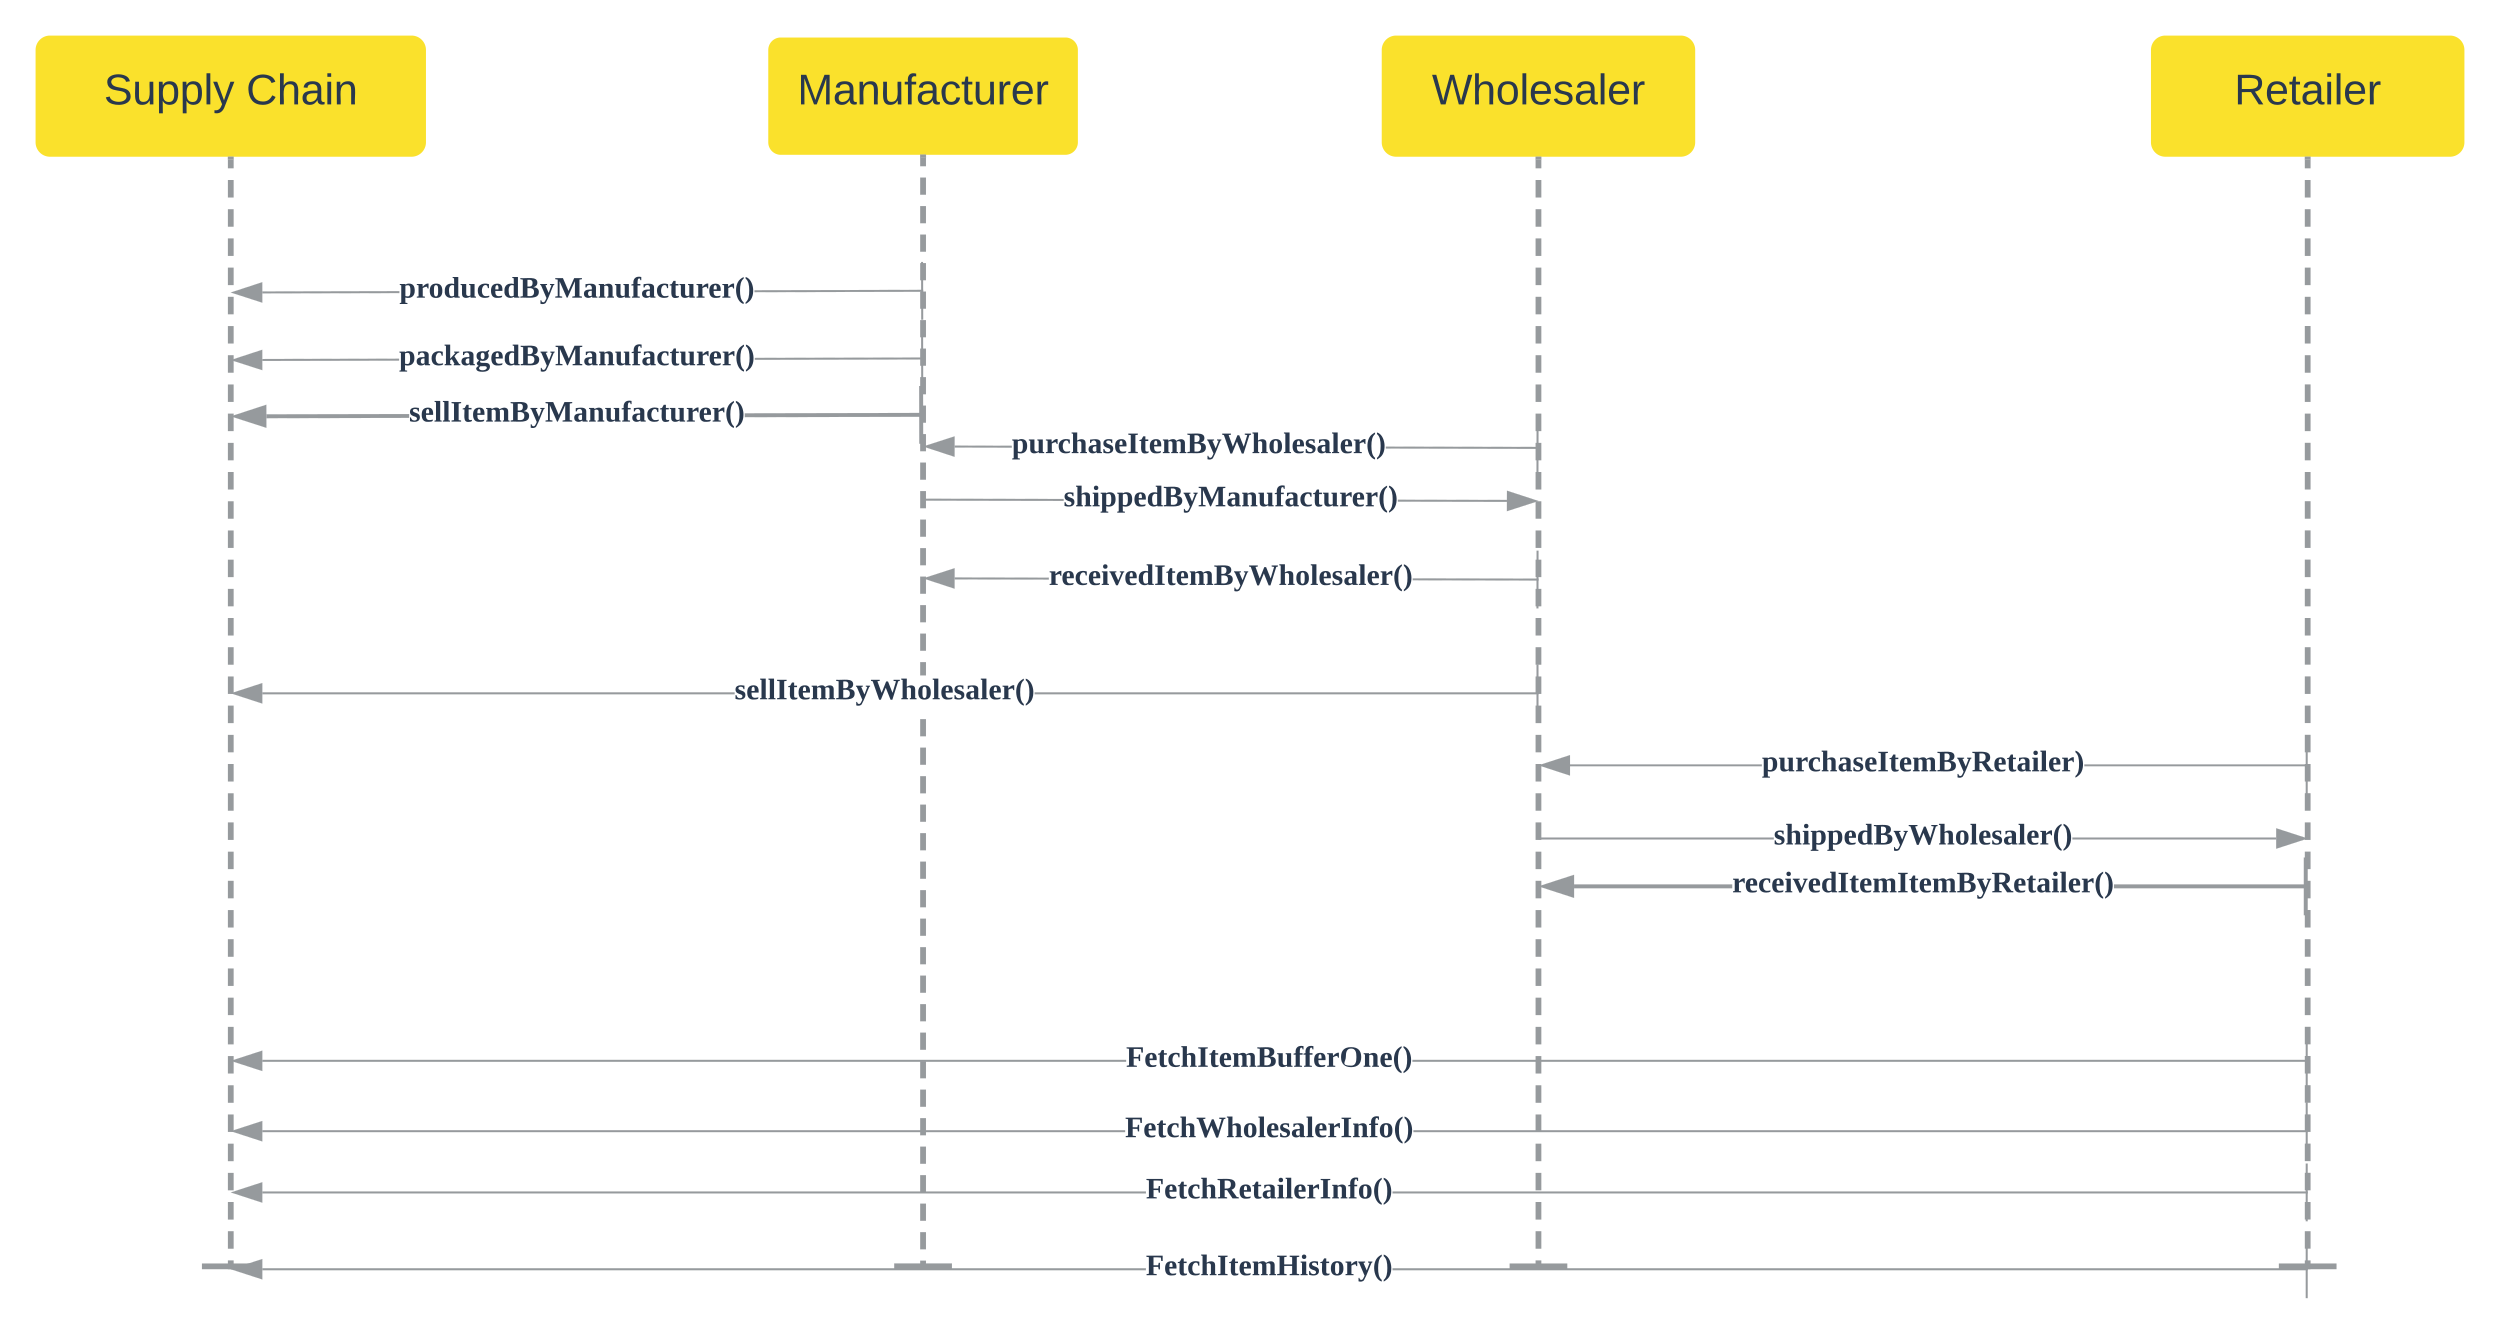 <svg xmlns="http://www.w3.org/2000/svg" xmlns:xlink="http://www.w3.org/1999/xlink" xmlns:lucid="lucid" width="1300" height="696"><g transform="translate(-180 -120)" lucid:page-tab-id="0_0"><path d="M200 146a6 6 0 0 1 6-6h188a6 6 0 0 1 6 6v48a6 6 0 0 1-6 6H206a6 6 0 0 1-6-6z" stroke="#fae12c" stroke-width="3" fill="#fae12c"/><use xlink:href="#a" transform="matrix(1,0,0,1,212,152) translate(22.043 22.278)"/><use xlink:href="#b" transform="matrix(1,0,0,1,212,152) translate(96.056 22.278)"/><path d="M580 146a6 6 0 0 1 6-6h148a6 6 0 0 1 6 6v48a6 6 0 0 1-6 6H586a6 6 0 0 1-6-6z" stroke="#fae12c" fill="#fae12c"/><use xlink:href="#c" transform="matrix(1,0,0,1,592,152) translate(2.66 22.278)"/><path d="M900 146a6 6 0 0 1 6-6h148a6 6 0 0 1 6 6v48a6 6 0 0 1-6 6H906a6 6 0 0 1-6-6z" stroke="#fae12c" stroke-width="3" fill="#fae12c"/><use xlink:href="#d" transform="matrix(1,0,0,1,912,152) translate(12.568 22.278)"/><path d="M1300 146a6 6 0 0 1 6-6h148a6 6 0 0 1 6 6v48a6 6 0 0 1-6 6h-148a6 6 0 0 1-6-6z" stroke="#fae12c" stroke-width="3" fill="#fae12c"/><use xlink:href="#e" transform="matrix(1,0,0,1,1312,152) translate(29.852 22.278)"/><path d="M300 202.97v4.56m0 6.07v9.1m0 6.1v9.1m0 6.07v9.1m0 6.1v9.1m0 6.07v9.1m0 6.1v9.1m0 6.07v9.12m0 6.08v9.1m0 6.08v9.1m0 6.1v9.1m0 6.07v9.1m0 6.1v9.1m0 6.07v9.1m0 6.1v9.1m0 6.07v9.1m0 6.08v9.1m0 6.08v9.1m0 6.1v9.1m0 6.07v9.1m0 6.1v9.1m0 6.07v9.1m0 6.1v9.1m0 6.07v9.1m0 6.1v9.1m0 6.07v9.1m0 6.1v9.1m0 6.07v9.12m0 6.08v9.1m0 6.08v9.1m0 6.08v9.12m0 6.07v9.1m0 6.08v9.12m0 6.07v9.1m0 6.08v9.12m0 6.07v9.1m0 6.07v9.12m0 6.06v9.1m0 6.08V780" stroke="#969a9d" stroke-width="3" stroke-linejoin="round" fill="none"/><path d="M301.5 203h-3v-1.54h3z" stroke="#969a9d" stroke-width=".05" fill="#969a9d"/><path d="M285 778.5h30" stroke="#969a9d" stroke-width="3" fill="none"/><path d="M661.5 780h-3v-4.45h3zm0-10.37h-3v-8.9h3zm0-14.83h-3v-8.9h3zm0-14.82h-3v-8.9h3zm0-14.82h-3v-8.9h3zm0-14.82h-3v-8.9h3zm0-14.82h-3v-8.9h3zm0-14.82h-3v-8.9h3zm0-14.82h-3v-8.9h3zm0-14.82h-3v-8.9h3zm0-14.83h-3v-8.9h3zm0-14.82h-3v-8.88h3zm0-14.8h-3v-8.9h3zm0-14.83h-3v-8.9h3zm0-14.82h-3v-8.9h3zm0-14.82h-3v-8.9h3zm0-14.82h-3v-8.9h3zm0-14.8h-3v-8.9h3zm0-14.84h-3v-8.9h3zm0-14.82h-3v-8.9h3zm0-31.65h-3v-6.9h3zm0-12.82h-3v-8.9h3zm0-14.82h-3v-8.9h3zm0-14.82h-3v-8.9h3zm0-14.82h-3v-8.9h3zm0-14.83h-3v-8.9h3zm0-14.83h-3v-8.9h3zm0-14.82h-3v-8.9h3zm0-14.82h-3v-8.9h3zm0-14.82h-3v-8.88h3zm0-14.8h-3v-8.9h3zm0-14.83h-3v-8.9h3zm0-14.82h-3v-8.9h3zm0-14.83h-3v-8.9h3zm0-14.82h-3v-8.9h3zm0-14.82h-3v-8.9h3zm0-14.82h-3v-8.9h3zm0-14.82h-3v-8.9h3zm0-14.82h-3v-4.45h3z" stroke="#969a9d" stroke-width=".05" fill="#969a9d"/><path d="M661.5 202h-3v-1.54h3z" fill="#969a9d"/><path d="M661.53 202.04h-3.05v-1.6h3.04zm-3-1.55v1.5h2.95v-1.5zM675 780h-30v-3h30z" stroke="#969a9d" stroke-width=".05" fill="#969a9d"/><path d="M980 202.97v4.56m0 6.07v9.1m0 6.1v9.1m0 6.07v9.1m0 6.1v9.1m0 6.07v9.1m0 6.1v9.1m0 6.07v9.12m0 6.08v9.1m0 6.08v9.1m0 6.1v9.1m0 6.07v9.1m0 6.1v9.1m0 6.07v9.1m0 6.1v9.1m0 6.07v9.1m0 6.08v9.1m0 6.08v9.1m0 6.1v9.1m0 6.07v9.1m0 6.1v9.1m0 6.07v9.1m0 6.1v9.1m0 6.07v9.1m0 6.1v9.1m0 6.07v9.1m0 6.1v9.1m0 6.07v9.12m0 6.08v9.1m0 6.08v9.1m0 6.08v9.12m0 6.07v9.1m0 6.08v9.12m0 6.07v9.1m0 6.08v9.12m0 6.07v9.1m0 6.07v9.12m0 6.06v9.1m0 6.08V780" stroke="#969a9d" stroke-width="3" stroke-linejoin="round" fill="none"/><path d="M981.5 203h-3v-1.54h3z" stroke="#969a9d" stroke-width=".05" fill="#969a9d"/><path d="M965 778.5h30" stroke="#969a9d" stroke-width="3" fill="none"/><path d="M1380 202.97v4.56m0 6.07v9.1m0 6.08v9.12m0 6.07v9.1m0 6.08v9.12m0 6.07v9.1m0 6.08v9.12m0 6.07v9.12m0 6.07v9.1m0 6.08v9.1m0 6.08v9.12m0 6.07v9.1m0 6.08v9.12m0 6.07v9.1m0 6.08v9.12m0 6.07v9.1m0 6.07v9.12m0 6.06v9.1m0 6.08v9.12m0 6.07v9.1m0 6.08v9.13m0 6.07v9.1m0 6.08v9.12m0 6.07v9.1m0 6.08v9.12m0 6.07v9.1m0 6.08v9.12m0 6.07v9.12m0 6.07v9.1m0 6.08v9.1m0 6.08v9.12m0 6.07v9.1m0 6.08v9.12m0 6.07v9.1m0 6.08v9.12m0 6.07v9.1m0 6.07v9.12m0 6.06v9.1m0 6.08V780" stroke="#969a9d" stroke-width="3" stroke-linejoin="round" fill="none"/><path d="M1381.5 203h-3v-1.54h3z" stroke="#969a9d" stroke-width=".05" fill="#969a9d"/><path d="M1365 778.5h30" stroke="#969a9d" stroke-width="3" fill="none"/><path d="M387.66 272.4l-71.27.16v-1l71.26-.17zm272.34-.67l-87.66.2v-1l87.66-.2z" stroke="#969a9d" stroke-width=".05" fill="#969a9d"/><path d="M315.9 276.7l-14.28-4.6 14.26-4.67z" fill="#969a9d"/><path d="M316.4 277.4l-16.4-5.3 16.38-5.36zm-13.16-5.3l12.16 3.9-.02-7.88zM660.04 286.23h-1l-.08-30h1z" stroke="#969a9d" stroke-width=".05" fill="#969a9d"/><use xlink:href="#f" transform="matrix(1,0,0,1,387.664,262.331) translate(0 12.444)"/><path d="M387.5 307.53l-71.1.16v-1l71.1-.17zm272.5-.62l-87.48.2v-1l87.48-.2z" stroke="#969a9d" stroke-width=".05" fill="#969a9d"/><path d="M315.9 311.83l-14.28-4.6 14.26-4.67z" fill="#969a9d"/><path d="M316.4 312.5l-16.4-5.27 16.38-5.36zm-13.16-5.28l12.16 3.92-.02-7.9zM660.04 321.4h-1l-.07-30h1z" stroke="#969a9d" stroke-width=".05" fill="#969a9d"/><use xlink:href="#g" transform="matrix(1,0,0,1,387.491,297.486) translate(0 12.444)"/><path d="M392.72 337.3l-74.2.16v-2l74.2-.16zm267.28-.57l-92.7.2v-2l92.7-.2z" stroke="#969a9d" stroke-width=".05" fill="#969a9d"/><path d="M317.52 341.1l-14.28-4.6 14.26-4.68z" fill="#969a9d"/><path d="M318.52 342.47l-18.5-5.97 18.47-6.05zm-12.04-6l10.03 3.25v-6.52zM660.03 350.73h-2l-.06-30h2z" stroke="#969a9d" stroke-width=".05" fill="#969a9d"/><use xlink:href="#h" transform="matrix(1,0,0,1,392.72,326.781) translate(0 12.444)"/><path d="M980 352.42v1l-79.34-.18v-1zm-273.87-.63v1l-29.74-.08v-1z" stroke="#969a9d" stroke-width=".05" fill="#969a9d"/><path d="M675.88 356.86l-14.25-4.67 14.27-4.6z" fill="#969a9d"/><path d="M676.38 357.55L660 352.18l16.4-5.28zm-13.14-5.36l12.14 3.97.02-7.9zM980.04 337.92l-.07 30h-1l.07-30z" stroke="#969a9d" stroke-width=".05" fill="#969a9d"/><use xlink:href="#i" transform="matrix(1,0,0,1,706.132,343.182) translate(0 12.444)"/><path d="M963.62 379.98v1l-56.7-.12v-1zm-230.53-.5v1l-72.6-.15v-1z" stroke="#969a9d" stroke-width=".05" fill="#969a9d"/><path d="M660.52 379.33v1h-.5v-1z" stroke="#969a9d" stroke-width=".05" fill="#969a9d"/><path d="M978.38 380.5l-14.27 4.62.03-9.27z" fill="#969a9d"/><path d="M980 380.52l-16.4 5.3.03-10.66zm-15.4 3.9l12.17-3.9-12.14-3.98z" stroke="#969a9d" stroke-width=".05" fill="#969a9d"/><use xlink:href="#j" transform="matrix(1,0,0,1,733.088,370.839) translate(0 12.444)"/><path d="M980 420.88v1l-65.36-.13v-1zm-254.62-.5v1l-49-.1v-1z" stroke="#969a9d" stroke-width=".05" fill="#969a9d"/><path d="M675.88 425.43l-14.25-4.67 14.27-4.6z" fill="#969a9d"/><path d="M676.38 426.12L660 420.76l16.4-5.3zm-13.14-5.35l12.14 3.97.02-7.9zM980.03 406.38l-.06 30h-1l.06-30z" stroke="#969a9d" stroke-width=".05" fill="#969a9d"/><use xlink:href="#k" transform="matrix(1,0,0,1,725.376,411.736) translate(0 12.444)"/><path d="M1096.16 518.47H996.4v-1h99.76zm283.84 0h-116.15v-1H1380z" stroke="#969a9d" stroke-width=".05" fill="#969a9d"/><path d="M995.9 522.6l-14.27-4.63 14.26-4.63z" fill="#969a9d"/><path d="M996.4 523.3l-16.4-5.33 16.4-5.32zm-13.16-5.33l12.15 3.95v-7.9zM1380 532.97h-1v-30h1z" stroke="#969a9d" stroke-width=".05" fill="#969a9d"/><use xlink:href="#l" transform="matrix(1,0,0,1,1096.155,508.637) translate(0 12.444)"/><path d="M1102.36 556.52H980.5v-1h121.86zm261.26 0h-105.97v-1h105.97z" stroke="#969a9d" stroke-width=".05" fill="#969a9d"/><path d="M980.52 556.52h-.5v-1h.5z" stroke="#969a9d" stroke-width=".05" fill="#969a9d"/><path d="M1378.38 556.02l-14.26 4.64v-9.27z" fill="#969a9d"/><path d="M1380 556.02l-16.38 5.32V550.7zm-15.38 3.95l12.14-3.95-12.14-3.95z" stroke="#969a9d" stroke-width=".05" fill="#969a9d"/><use xlink:href="#m" transform="matrix(1,0,0,1,1102.356,546.688) translate(0 12.444)"/><path d="M1080.73 581.9H998.5v-2h82.23zm299.27 0h-100.72v-2H1380z" stroke="#969a9d" stroke-width=".05" fill="#969a9d"/><path d="M997.5 585.54l-14.25-4.64 14.26-4.63z" fill="#969a9d"/><path d="M998.5 586.9l-18.5-6 18.5-6zm-12.02-6l10.03 3.26v-6.52zM1380 595.9h-2v-30h2z" stroke="#969a9d" stroke-width=".05" fill="#969a9d"/><use xlink:href="#n" transform="matrix(1,0,0,1,1080.73,571.567) translate(0 12.444)"/><path d="M765.56 672.14H316.4v-1h449.16zm614.44 0H914.46v-1H1380z" stroke="#969a9d" stroke-width=".05" fill="#969a9d"/><path d="M315.9 676.27l-14.27-4.63L315.9 667z" fill="#969a9d"/><path d="M316.4 676.96l-16.38-5.32 16.38-5.33zm-13.15-5.32l12.15 3.94v-7.9zM1380 686.64h-1v-30h1z" stroke="#969a9d" stroke-width=".05" fill="#969a9d"/><use xlink:href="#o" transform="matrix(1,0,0,1,765.557,662.304) translate(0 12.444)"/><path d="M765.04 708.72H316.4v-1h448.64zm614.96 0H914.98v-1H1380z" stroke="#969a9d" stroke-width=".05" fill="#969a9d"/><path d="M315.9 712.86l-14.27-4.64 14.27-4.63z" fill="#969a9d"/><path d="M316.4 713.55l-16.38-5.33 16.38-5.32zm-13.15-5.33l12.15 3.95v-7.9zM1380 723.22h-1v-30h1z" stroke="#969a9d" stroke-width=".05" fill="#969a9d"/><use xlink:href="#p" transform="matrix(1,0,0,1,765.039,698.891) translate(0 12.444)"/><path d="M775.88 740.57H316.4v-1h459.48zm604.12 0H904.13v-1H1380z" stroke="#969a9d" stroke-width=".05" fill="#969a9d"/><path d="M315.9 744.7l-14.27-4.63 14.27-4.64z" fill="#969a9d"/><path d="M316.4 745.4l-16.38-5.33 16.38-5.32zm-13.15-5.33l12.15 3.95v-7.9zM1380 755.07h-1v-30h1z" stroke="#969a9d" stroke-width=".05" fill="#969a9d"/><use xlink:href="#q" transform="matrix(1,0,0,1,775.884,730.736) translate(0 12.444)"/><path d="M775.86 780.5H316.4v-1h459.46zm604.14 0H904.15v-1H1380z" stroke="#969a9d" stroke-width=".05" fill="#969a9d"/><path d="M315.9 784.64L301.63 780l14.27-4.64z" fill="#969a9d"/><path d="M316.4 785.32L300.02 780l16.38-5.32zM303.25 780l12.15 3.95v-7.9zM1380 795h-1v-30h1z" stroke="#969a9d" stroke-width=".05" fill="#969a9d"/><use xlink:href="#r" transform="matrix(1,0,0,1,775.863,770.667) translate(0 12.444)"/><path d="M562 481.02H316.4v-1H562zm418 0H718.02v-1H980z" stroke="#969a9d" stroke-width=".05" fill="#969a9d"/><path d="M315.9 485.16l-14.27-4.64 14.26-4.63z" fill="#969a9d"/><path d="M316.4 485.85l-16.4-5.33 16.4-5.32zm-13.15-5.33l12.14 3.95v-7.9zM980 495.52h-1v-30h1z" stroke="#969a9d" stroke-width=".05" fill="#969a9d"/><use xlink:href="#s" transform="matrix(1,0,0,1,561.991,471.188) translate(0 12.444)"/><defs><path fill="#29384d" d="M185-189c-5-48-123-54-124 2 14 75 158 14 163 119 3 78-121 87-175 55-17-10-28-26-33-46l33-7c5 56 141 63 141-1 0-78-155-14-162-118-5-82 145-84 179-34 5 7 8 16 11 25" id="t"/><path fill="#29384d" d="M84 4C-5 8 30-112 23-190h32v120c0 31 7 50 39 49 72-2 45-101 50-169h31l1 190h-30c-1-10 1-25-2-33-11 22-28 36-60 37" id="u"/><path fill="#29384d" d="M115-194c55 1 70 41 70 98S169 2 115 4C84 4 66-9 55-30l1 105H24l-1-265h31l2 30c10-21 28-34 59-34zm-8 174c40 0 45-34 45-75s-6-73-45-74c-42 0-51 32-51 76 0 43 10 73 51 73" id="v"/><path fill="#29384d" d="M24 0v-261h32V0H24" id="w"/><path fill="#29384d" d="M179-190L93 31C79 59 56 82 12 73V49c39 6 53-20 64-50L1-190h34L92-34l54-156h33" id="x"/><g id="a"><use transform="matrix(0.062,0,0,0.062,0,0)" xlink:href="#t"/><use transform="matrix(0.062,0,0,0.062,14.815,0)" xlink:href="#u"/><use transform="matrix(0.062,0,0,0.062,27.16,0)" xlink:href="#v"/><use transform="matrix(0.062,0,0,0.062,39.506,0)" xlink:href="#v"/><use transform="matrix(0.062,0,0,0.062,51.852,0)" xlink:href="#w"/><use transform="matrix(0.062,0,0,0.062,56.728,0)" xlink:href="#x"/></g><path fill="#29384d" d="M212-179c-10-28-35-45-73-45-59 0-87 40-87 99 0 60 29 101 89 101 43 0 62-24 78-52l27 14C228-24 195 4 139 4 59 4 22-46 18-125c-6-104 99-153 187-111 19 9 31 26 39 46" id="y"/><path fill="#29384d" d="M106-169C34-169 62-67 57 0H25v-261h32l-1 103c12-21 28-36 61-36 89 0 53 116 60 194h-32v-121c2-32-8-49-39-48" id="z"/><path fill="#29384d" d="M141-36C126-15 110 5 73 4 37 3 15-17 15-53c-1-64 63-63 125-63 3-35-9-54-41-54-24 1-41 7-42 31l-33-3c5-37 33-52 76-52 45 0 72 20 72 64v82c-1 20 7 32 28 27v20c-31 9-61-2-59-35zM48-53c0 20 12 33 32 33 41-3 63-29 60-74-43 2-92-5-92 41" id="A"/><path fill="#29384d" d="M24-231v-30h32v30H24zM24 0v-190h32V0H24" id="B"/><path fill="#29384d" d="M117-194c89-4 53 116 60 194h-32v-121c0-31-8-49-39-48C34-167 62-67 57 0H25l-1-190h30c1 10-1 24 2 32 11-22 29-35 61-36" id="C"/><g id="b"><use transform="matrix(0.062,0,0,0.062,0,0)" xlink:href="#y"/><use transform="matrix(0.062,0,0,0.062,15.988,0)" xlink:href="#z"/><use transform="matrix(0.062,0,0,0.062,28.333,0)" xlink:href="#A"/><use transform="matrix(0.062,0,0,0.062,40.679,0)" xlink:href="#B"/><use transform="matrix(0.062,0,0,0.062,45.556,0)" xlink:href="#C"/></g><path fill="#29384d" d="M240 0l2-218c-23 76-54 145-80 218h-23L58-218 59 0H30v-248h44l77 211c21-75 51-140 76-211h43V0h-30" id="D"/><path fill="#29384d" d="M101-234c-31-9-42 10-38 44h38v23H63V0H32v-167H5v-23h27c-7-52 17-82 69-68v24" id="E"/><path fill="#29384d" d="M96-169c-40 0-48 33-48 73s9 75 48 75c24 0 41-14 43-38l32 2c-6 37-31 61-74 61-59 0-76-41-82-99-10-93 101-131 147-64 4 7 5 14 7 22l-32 3c-4-21-16-35-41-35" id="F"/><path fill="#29384d" d="M59-47c-2 24 18 29 38 22v24C64 9 27 4 27-40v-127H5v-23h24l9-43h21v43h35v23H59v120" id="G"/><path fill="#29384d" d="M114-163C36-179 61-72 57 0H25l-1-190h30c1 12-1 29 2 39 6-27 23-49 58-41v29" id="H"/><path fill="#29384d" d="M100-194c63 0 86 42 84 106H49c0 40 14 67 53 68 26 1 43-12 49-29l28 8c-11 28-37 45-77 45C44 4 14-33 15-96c1-61 26-98 85-98zm52 81c6-60-76-77-97-28-3 7-6 17-6 28h103" id="I"/><g id="c"><use transform="matrix(0.062,0,0,0.062,0,0)" xlink:href="#D"/><use transform="matrix(0.062,0,0,0.062,18.457,0)" xlink:href="#A"/><use transform="matrix(0.062,0,0,0.062,30.802,0)" xlink:href="#C"/><use transform="matrix(0.062,0,0,0.062,43.148,0)" xlink:href="#u"/><use transform="matrix(0.062,0,0,0.062,55.494,0)" xlink:href="#E"/><use transform="matrix(0.062,0,0,0.062,61.667,0)" xlink:href="#A"/><use transform="matrix(0.062,0,0,0.062,74.012,0)" xlink:href="#F"/><use transform="matrix(0.062,0,0,0.062,85.123,0)" xlink:href="#G"/><use transform="matrix(0.062,0,0,0.062,91.296,0)" xlink:href="#u"/><use transform="matrix(0.062,0,0,0.062,103.642,0)" xlink:href="#H"/><use transform="matrix(0.062,0,0,0.062,110.988,0)" xlink:href="#I"/><use transform="matrix(0.062,0,0,0.062,123.333,0)" xlink:href="#H"/></g><path fill="#29384d" d="M266 0h-40l-56-210L115 0H75L2-248h35L96-30l15-64 43-154h32l59 218 59-218h35" id="J"/><path fill="#29384d" d="M100-194c62-1 85 37 85 99 1 63-27 99-86 99S16-35 15-95c0-66 28-99 85-99zM99-20c44 1 53-31 53-75 0-43-8-75-51-75s-53 32-53 75 10 74 51 75" id="K"/><path fill="#29384d" d="M135-143c-3-34-86-38-87 0 15 53 115 12 119 90S17 21 10-45l28-5c4 36 97 45 98 0-10-56-113-15-118-90-4-57 82-63 122-42 12 7 21 19 24 35" id="L"/><g id="d"><use transform="matrix(0.062,0,0,0.062,0,0)" xlink:href="#J"/><use transform="matrix(0.062,0,0,0.062,20.926,0)" xlink:href="#z"/><use transform="matrix(0.062,0,0,0.062,33.272,0)" xlink:href="#K"/><use transform="matrix(0.062,0,0,0.062,45.617,0)" xlink:href="#w"/><use transform="matrix(0.062,0,0,0.062,50.494,0)" xlink:href="#I"/><use transform="matrix(0.062,0,0,0.062,62.84,0)" xlink:href="#L"/><use transform="matrix(0.062,0,0,0.062,73.951,0)" xlink:href="#A"/><use transform="matrix(0.062,0,0,0.062,86.296,0)" xlink:href="#w"/><use transform="matrix(0.062,0,0,0.062,91.173,0)" xlink:href="#I"/><use transform="matrix(0.062,0,0,0.062,103.519,0)" xlink:href="#H"/></g><path fill="#29384d" d="M233-177c-1 41-23 64-60 70L243 0h-38l-65-103H63V0H30v-248c88 3 205-21 203 71zM63-129c60-2 137 13 137-47 0-61-80-42-137-45v92" id="M"/><g id="e"><use transform="matrix(0.062,0,0,0.062,0,0)" xlink:href="#M"/><use transform="matrix(0.062,0,0,0.062,15.988,0)" xlink:href="#I"/><use transform="matrix(0.062,0,0,0.062,28.333,0)" xlink:href="#G"/><use transform="matrix(0.062,0,0,0.062,34.506,0)" xlink:href="#A"/><use transform="matrix(0.062,0,0,0.062,46.852,0)" xlink:href="#B"/><use transform="matrix(0.062,0,0,0.062,51.728,0)" xlink:href="#w"/><use transform="matrix(0.062,0,0,0.062,56.605,0)" xlink:href="#I"/><use transform="matrix(0.062,0,0,0.062,68.951,0)" xlink:href="#H"/></g><path fill="#29384d" d="M186-86c2 69-46 103-114 85l1 62 25 4v12H5V65l18-4v-210l-18-5v-11h67v8c12-8 26-13 46-13 49 2 67 30 68 84zm-83 71c28 0 31-33 31-69 0-34-2-66-30-66-12 0-23 3-31 7v124c9 2 20 4 30 4" id="N"/><path fill="#29384d" d="M132-132c-21 0-37 9-50 16v100l26 4V0H10v-12l21-4v-133l-21-5v-11h69l2 34c17-18 35-41 71-40v61c-17 3-14-14-20-22" id="O"/><path fill="#29384d" d="M90-170c54-1 76 32 76 87 1 56-23 87-77 87-53 0-75-32-75-87s23-86 76-87zM89-14c28-2 26-38 26-69s3-69-26-69c-27 0-24 39-24 69s-3 66 24 69" id="P"/><path fill="#29384d" d="M15-82c-4-69 47-101 113-83l-1-69-17-4v-12h68v234l18 4V0h-63l-4-9C77 23 5-9 15-82zm112-66c-43-16-64 17-61 65 2 33 3 67 32 67 12 0 22-3 29-8v-124" id="Q"/><path fill="#29384d" d="M73-51c-3 31 27 38 51 25v-123l-16-5v-11h66v149l17 4V0h-65l-2-14C94 9 22 18 22-44v-105l-17-5v-11h68v114" id="R"/><path fill="#29384d" d="M109-18c15 0 31-2 42-6v14c-11 9-31 13-51 13-59 0-86-28-88-86-3-75 66-101 135-80v48h-13c-3-20-7-40-34-37-51 7-55 138 9 134" id="S"/><path fill="#29384d" d="M12-83c0-55 22-85 75-86 52-1 66 33 63 88H64c-1 37 6 64 44 63 14 0 28-4 39-6 3 28-28 25-55 27-57 4-80-31-80-86zm90-17c2-26 0-63-27-48-10 9-11 28-11 48h38" id="T"/><path fill="#29384d" d="M92-134c39 3 62-4 62-44 0-37-25-40-62-38v82zm0 115c49 5 80-2 80-50 0-44-34-49-80-46v96zm138-50C230 26 101-4 6 0v-13l30-5v-200l-30-5v-13c79 7 206-26 206 54 0 33-22 49-49 56 39 3 67 18 67 57" id="U"/><path fill="#29384d" d="M81 5L15-149c-7-2-13-5-11-16h84v11l-20 5 39 91 35-91-19-5v-11h53c2 11-4 13-11 15C134-81 111-5 75 58 65 77 34 83 8 74V32h11c0 24 29 35 43 12 7-11 13-25 19-39" id="V"/><path fill="#29384d" d="M155 0h-10L58-199v181l32 5V0H6v-13l30-5v-200l-30-5v-13h93l67 155 69-155h94v13l-30 5v200l30 5V0H212v-13l32-5v-181" id="W"/><path fill="#29384d" d="M31-163c51-5 127-20 127 40v107l17 4V0h-61l-4-13C82 13 12 12 12-46c0-51 46-52 95-53 9-45-22-69-57-44l-7 20H31v-40zM62-47c0 30 26 34 45 23v-59c-28 0-45 6-45 36" id="X"/><path fill="#29384d" d="M127-114c3-31-26-38-50-25v123l15 4V0H10v-12l16-4v-133l-16-5v-11h64l2 14c31-23 102-32 102 30v105l17 4V0h-82v-12l14-4v-98" id="Y"/><path fill="#29384d" d="M107-230c-31-13-29 30-29 65h34v18H78v131l27 4V0H10v-12l18-4v-131H3v-12l25-7c-8-66 31-98 95-84v39h-11" id="Z"/><path fill="#29384d" d="M78-41c-2 24 21 26 40 20C122 3 98 2 77 4 5 10 32-84 27-147H6v-11l25-7 21-38h26v38h35v18H78v106" id="aa"/><path fill="#29384d" d="M108-230c-35 27-44 80-44 143s8 116 44 144v20C7 49-17-153 67-223c12-10 25-19 41-27v20" id="ab"/><path fill="#29384d" d="M12-250C113-222 137-19 52 49 40 59 28 69 12 77V57C48 29 56-24 56-87s-9-116-44-143v-20" id="ac"/><g id="f"><use transform="matrix(0.043,0,0,0.043,0,0)" xlink:href="#N"/><use transform="matrix(0.043,0,0,0.043,8.642,0)" xlink:href="#O"/><use transform="matrix(0.043,0,0,0.043,15.21,0)" xlink:href="#P"/><use transform="matrix(0.043,0,0,0.043,22.988,0)" xlink:href="#Q"/><use transform="matrix(0.043,0,0,0.043,31.63,0)" xlink:href="#R"/><use transform="matrix(0.043,0,0,0.043,40.272,0)" xlink:href="#S"/><use transform="matrix(0.043,0,0,0.043,47.142,0)" xlink:href="#T"/><use transform="matrix(0.043,0,0,0.043,54.012,0)" xlink:href="#Q"/><use transform="matrix(0.043,0,0,0.043,62.654,0)" xlink:href="#U"/><use transform="matrix(0.043,0,0,0.043,73.025,0)" xlink:href="#V"/><use transform="matrix(0.043,0,0,0.043,80.802,0)" xlink:href="#W"/><use transform="matrix(0.043,0,0,0.043,95.451,0)" xlink:href="#X"/><use transform="matrix(0.043,0,0,0.043,103.228,0)" xlink:href="#Y"/><use transform="matrix(0.043,0,0,0.043,111.87,0)" xlink:href="#R"/><use transform="matrix(0.043,0,0,0.043,120.512,0)" xlink:href="#Z"/><use transform="matrix(0.043,0,0,0.043,125.654,0)" xlink:href="#X"/><use transform="matrix(0.043,0,0,0.043,133.432,0)" xlink:href="#S"/><use transform="matrix(0.043,0,0,0.043,140.302,0)" xlink:href="#aa"/><use transform="matrix(0.043,0,0,0.043,145.444,0)" xlink:href="#R"/><use transform="matrix(0.043,0,0,0.043,154.086,0)" xlink:href="#O"/><use transform="matrix(0.043,0,0,0.043,160.654,0)" xlink:href="#T"/><use transform="matrix(0.043,0,0,0.043,167.525,0)" xlink:href="#O"/><use transform="matrix(0.043,0,0,0.043,174.395,0)" xlink:href="#ab"/><use transform="matrix(0.043,0,0,0.043,179.537,0)" xlink:href="#ac"/></g><path fill="#29384d" d="M77-79l64-71-17-4v-11h63v11c-32 3-40 30-59 46l57 92 15 4V0h-80c-2-11 3-15 10-16L97-74 77-60v44l16 4V0H10v-12l16-4v-218l-17-4v-12h68v171" id="ad"/><path fill="#29384d" d="M9 41c2-18 18-26 32-33C29 1 16-9 16-28l29-33c-21-9-31-25-31-51-2-56 61-65 111-53l39-20c13 12-9 24-14 36 35 54-17 114-90 92-17 34 27 28 56 28 36-1 61 12 60 46-2 46-39 62-91 62-38 0-71-6-76-38zm35-3c6 35 97 29 94-9-2-28-50-14-78-17-8 7-15 14-16 26zm20-150c0 22 4 40 23 40 20 0 24-17 24-40 0-24-4-40-24-40-19 0-23 17-23 40" id="ae"/><g id="g"><use transform="matrix(0.043,0,0,0.043,0,0)" xlink:href="#N"/><use transform="matrix(0.043,0,0,0.043,8.642,0)" xlink:href="#X"/><use transform="matrix(0.043,0,0,0.043,16.42,0)" xlink:href="#S"/><use transform="matrix(0.043,0,0,0.043,23.29,0)" xlink:href="#ad"/><use transform="matrix(0.043,0,0,0.043,31.932,0)" xlink:href="#X"/><use transform="matrix(0.043,0,0,0.043,39.71,0)" xlink:href="#ae"/><use transform="matrix(0.043,0,0,0.043,47.488,0)" xlink:href="#T"/><use transform="matrix(0.043,0,0,0.043,54.358,0)" xlink:href="#Q"/><use transform="matrix(0.043,0,0,0.043,63,0)" xlink:href="#U"/><use transform="matrix(0.043,0,0,0.043,73.37,0)" xlink:href="#V"/><use transform="matrix(0.043,0,0,0.043,81.148,0)" xlink:href="#W"/><use transform="matrix(0.043,0,0,0.043,95.796,0)" xlink:href="#X"/><use transform="matrix(0.043,0,0,0.043,103.574,0)" xlink:href="#Y"/><use transform="matrix(0.043,0,0,0.043,112.216,0)" xlink:href="#R"/><use transform="matrix(0.043,0,0,0.043,120.858,0)" xlink:href="#Z"/><use transform="matrix(0.043,0,0,0.043,126,0)" xlink:href="#X"/><use transform="matrix(0.043,0,0,0.043,133.778,0)" xlink:href="#S"/><use transform="matrix(0.043,0,0,0.043,140.648,0)" xlink:href="#aa"/><use transform="matrix(0.043,0,0,0.043,145.79,0)" xlink:href="#R"/><use transform="matrix(0.043,0,0,0.043,154.432,0)" xlink:href="#O"/><use transform="matrix(0.043,0,0,0.043,161,0)" xlink:href="#T"/><use transform="matrix(0.043,0,0,0.043,167.87,0)" xlink:href="#O"/><use transform="matrix(0.043,0,0,0.043,174.741,0)" xlink:href="#ab"/><use transform="matrix(0.043,0,0,0.043,179.883,0)" xlink:href="#ac"/></g><path fill="#29384d" d="M102-142c-14-17-68-15-54 18 24 26 83 17 83 72 0 62-72 62-120 47v-45h12c4 23 16 37 43 37 35 0 39-37 9-46-31-9-65-19-64-61 0-52 59-55 108-45v43h-11" id="af"/><path fill="#29384d" d="M76-16l18 4V0H7v-12l18-4v-218l-17-4v-12h68v234" id="ag"/><path fill="#29384d" d="M98-18l30 5V0H12v-13l30-5v-200l-30-5v-13h116v13l-30 5v200" id="ah"/><path fill="#29384d" d="M126-114c3-31-27-37-49-25v123l15 4V0H10v-12l16-4v-133l-16-5v-11h64l2 14c24-16 81-33 96 3 30-24 105-39 105 27v105l17 4V0h-82v-12l14-4v-98c4-33-27-37-51-24 5 35 0 82 2 122l17 4V0h-83v-12l15-4v-98" id="ai"/><g id="h"><use transform="matrix(0.043,0,0,0.043,0,0)" xlink:href="#af"/><use transform="matrix(0.043,0,0,0.043,6.049,0)" xlink:href="#T"/><use transform="matrix(0.043,0,0,0.043,12.92,0)" xlink:href="#ag"/><use transform="matrix(0.043,0,0,0.043,17.241,0)" xlink:href="#ag"/><use transform="matrix(0.043,0,0,0.043,21.562,0)" xlink:href="#ah"/><use transform="matrix(0.043,0,0,0.043,27.611,0)" xlink:href="#aa"/><use transform="matrix(0.043,0,0,0.043,32.753,0)" xlink:href="#T"/><use transform="matrix(0.043,0,0,0.043,39.623,0)" xlink:href="#ai"/><use transform="matrix(0.043,0,0,0.043,52.543,0)" xlink:href="#U"/><use transform="matrix(0.043,0,0,0.043,62.914,0)" xlink:href="#V"/><use transform="matrix(0.043,0,0,0.043,70.691,0)" xlink:href="#W"/><use transform="matrix(0.043,0,0,0.043,85.34,0)" xlink:href="#X"/><use transform="matrix(0.043,0,0,0.043,93.117,0)" xlink:href="#Y"/><use transform="matrix(0.043,0,0,0.043,101.759,0)" xlink:href="#R"/><use transform="matrix(0.043,0,0,0.043,110.401,0)" xlink:href="#Z"/><use transform="matrix(0.043,0,0,0.043,115.543,0)" xlink:href="#X"/><use transform="matrix(0.043,0,0,0.043,123.321,0)" xlink:href="#S"/><use transform="matrix(0.043,0,0,0.043,130.191,0)" xlink:href="#aa"/><use transform="matrix(0.043,0,0,0.043,135.333,0)" xlink:href="#R"/><use transform="matrix(0.043,0,0,0.043,143.975,0)" xlink:href="#O"/><use transform="matrix(0.043,0,0,0.043,150.543,0)" xlink:href="#T"/><use transform="matrix(0.043,0,0,0.043,157.414,0)" xlink:href="#O"/><use transform="matrix(0.043,0,0,0.043,164.284,0)" xlink:href="#ab"/><use transform="matrix(0.043,0,0,0.043,169.426,0)" xlink:href="#ac"/></g><path fill="#29384d" d="M127-114c3-31-26-38-50-25v123l15 4V0H10v-12l16-4v-218l-17-4v-12h68l-1 99c31-23 102-32 102 30v105l17 4V0h-82v-12l14-4v-98" id="aj"/><path fill="#29384d" d="M334-218L264 5h-22l-58-145L125 5h-21L26-218l-21-5v-13h106v13l-28 5 51 140 55-138h22l55 138 42-140-30-5v-13h76v13" id="ak"/><g id="i"><use transform="matrix(0.043,0,0,0.043,0,0)" xlink:href="#N"/><use transform="matrix(0.043,0,0,0.043,8.642,0)" xlink:href="#R"/><use transform="matrix(0.043,0,0,0.043,17.284,0)" xlink:href="#O"/><use transform="matrix(0.043,0,0,0.043,23.852,0)" xlink:href="#S"/><use transform="matrix(0.043,0,0,0.043,30.722,0)" xlink:href="#aj"/><use transform="matrix(0.043,0,0,0.043,39.364,0)" xlink:href="#X"/><use transform="matrix(0.043,0,0,0.043,47.142,0)" xlink:href="#af"/><use transform="matrix(0.043,0,0,0.043,53.191,0)" xlink:href="#T"/><use transform="matrix(0.043,0,0,0.043,60.062,0)" xlink:href="#ah"/><use transform="matrix(0.043,0,0,0.043,66.111,0)" xlink:href="#aa"/><use transform="matrix(0.043,0,0,0.043,71.253,0)" xlink:href="#T"/><use transform="matrix(0.043,0,0,0.043,78.123,0)" xlink:href="#ai"/><use transform="matrix(0.043,0,0,0.043,91.043,0)" xlink:href="#U"/><use transform="matrix(0.043,0,0,0.043,101.414,0)" xlink:href="#V"/><use transform="matrix(0.043,0,0,0.043,109.191,0)" xlink:href="#ak"/><use transform="matrix(0.043,0,0,0.043,124.747,0)" xlink:href="#aj"/><use transform="matrix(0.043,0,0,0.043,133.389,0)" xlink:href="#P"/><use transform="matrix(0.043,0,0,0.043,141.167,0)" xlink:href="#ag"/><use transform="matrix(0.043,0,0,0.043,145.488,0)" xlink:href="#T"/><use transform="matrix(0.043,0,0,0.043,152.358,0)" xlink:href="#af"/><use transform="matrix(0.043,0,0,0.043,158.407,0)" xlink:href="#X"/><use transform="matrix(0.043,0,0,0.043,166.185,0)" xlink:href="#ag"/><use transform="matrix(0.043,0,0,0.043,170.506,0)" xlink:href="#T"/><use transform="matrix(0.043,0,0,0.043,177.377,0)" xlink:href="#O"/><use transform="matrix(0.043,0,0,0.043,184.247,0)" xlink:href="#ab"/><use transform="matrix(0.043,0,0,0.043,189.389,0)" xlink:href="#ac"/></g><path fill="#29384d" d="M77-16l18 4V0H8v-12l18-4v-133l-17-5v-11h68v149zM51-196c-16 0-27-10-27-27s10-27 27-27 27 11 27 27c0 17-10 27-27 27" id="al"/><g id="j"><use transform="matrix(0.043,0,0,0.043,0,0)" xlink:href="#af"/><use transform="matrix(0.043,0,0,0.043,6.049,0)" xlink:href="#aj"/><use transform="matrix(0.043,0,0,0.043,14.691,0)" xlink:href="#al"/><use transform="matrix(0.043,0,0,0.043,19.012,0)" xlink:href="#N"/><use transform="matrix(0.043,0,0,0.043,27.654,0)" xlink:href="#N"/><use transform="matrix(0.043,0,0,0.043,36.296,0)" xlink:href="#T"/><use transform="matrix(0.043,0,0,0.043,43.167,0)" xlink:href="#Q"/><use transform="matrix(0.043,0,0,0.043,51.809,0)" xlink:href="#U"/><use transform="matrix(0.043,0,0,0.043,62.179,0)" xlink:href="#V"/><use transform="matrix(0.043,0,0,0.043,69.957,0)" xlink:href="#W"/><use transform="matrix(0.043,0,0,0.043,84.605,0)" xlink:href="#X"/><use transform="matrix(0.043,0,0,0.043,92.383,0)" xlink:href="#Y"/><use transform="matrix(0.043,0,0,0.043,101.025,0)" xlink:href="#R"/><use transform="matrix(0.043,0,0,0.043,109.667,0)" xlink:href="#Z"/><use transform="matrix(0.043,0,0,0.043,114.809,0)" xlink:href="#X"/><use transform="matrix(0.043,0,0,0.043,122.586,0)" xlink:href="#S"/><use transform="matrix(0.043,0,0,0.043,129.457,0)" xlink:href="#aa"/><use transform="matrix(0.043,0,0,0.043,134.599,0)" xlink:href="#R"/><use transform="matrix(0.043,0,0,0.043,143.241,0)" xlink:href="#O"/><use transform="matrix(0.043,0,0,0.043,149.809,0)" xlink:href="#T"/><use transform="matrix(0.043,0,0,0.043,156.679,0)" xlink:href="#O"/><use transform="matrix(0.043,0,0,0.043,163.549,0)" xlink:href="#ab"/><use transform="matrix(0.043,0,0,0.043,168.691,0)" xlink:href="#ac"/></g><path fill="#29384d" d="M168-150L102 4H81L12-149c-7-2-15-4-12-16h85v11l-20 5 42 94 38-94-19-5v-11h54v11" id="am"/><g id="k"><use transform="matrix(0.043,0,0,0.043,0,0)" xlink:href="#O"/><use transform="matrix(0.043,0,0,0.043,6.568,0)" xlink:href="#T"/><use transform="matrix(0.043,0,0,0.043,13.438,0)" xlink:href="#S"/><use transform="matrix(0.043,0,0,0.043,20.309,0)" xlink:href="#T"/><use transform="matrix(0.043,0,0,0.043,27.179,0)" xlink:href="#al"/><use transform="matrix(0.043,0,0,0.043,31.5,0)" xlink:href="#am"/><use transform="matrix(0.043,0,0,0.043,39.278,0)" xlink:href="#T"/><use transform="matrix(0.043,0,0,0.043,46.148,0)" xlink:href="#Q"/><use transform="matrix(0.043,0,0,0.043,54.79,0)" xlink:href="#ah"/><use transform="matrix(0.043,0,0,0.043,60.84,0)" xlink:href="#aa"/><use transform="matrix(0.043,0,0,0.043,65.981,0)" xlink:href="#T"/><use transform="matrix(0.043,0,0,0.043,72.852,0)" xlink:href="#ai"/><use transform="matrix(0.043,0,0,0.043,85.772,0)" xlink:href="#U"/><use transform="matrix(0.043,0,0,0.043,96.142,0)" xlink:href="#V"/><use transform="matrix(0.043,0,0,0.043,103.92,0)" xlink:href="#ak"/><use transform="matrix(0.043,0,0,0.043,119.475,0)" xlink:href="#aj"/><use transform="matrix(0.043,0,0,0.043,128.117,0)" xlink:href="#P"/><use transform="matrix(0.043,0,0,0.043,135.895,0)" xlink:href="#ag"/><use transform="matrix(0.043,0,0,0.043,140.216,0)" xlink:href="#T"/><use transform="matrix(0.043,0,0,0.043,147.086,0)" xlink:href="#af"/><use transform="matrix(0.043,0,0,0.043,153.136,0)" xlink:href="#X"/><use transform="matrix(0.043,0,0,0.043,160.914,0)" xlink:href="#ag"/><use transform="matrix(0.043,0,0,0.043,165.235,0)" xlink:href="#T"/><use transform="matrix(0.043,0,0,0.043,172.105,0)" xlink:href="#O"/><use transform="matrix(0.043,0,0,0.043,178.975,0)" xlink:href="#ab"/><use transform="matrix(0.043,0,0,0.043,184.117,0)" xlink:href="#ac"/></g><path fill="#29384d" d="M222-170c0 37-18 56-47 65l63 87 25 5V0h-76l-66-100H92v82l30 5V0H8v-13l28-5v-200l-30-5v-13c89 5 214-24 216 66zM92-119c45 2 75-3 75-50s-30-49-75-47v97" id="an"/><g id="l"><use transform="matrix(0.043,0,0,0.043,0,0)" xlink:href="#N"/><use transform="matrix(0.043,0,0,0.043,8.642,0)" xlink:href="#R"/><use transform="matrix(0.043,0,0,0.043,17.284,0)" xlink:href="#O"/><use transform="matrix(0.043,0,0,0.043,23.852,0)" xlink:href="#S"/><use transform="matrix(0.043,0,0,0.043,30.722,0)" xlink:href="#aj"/><use transform="matrix(0.043,0,0,0.043,39.364,0)" xlink:href="#X"/><use transform="matrix(0.043,0,0,0.043,47.142,0)" xlink:href="#af"/><use transform="matrix(0.043,0,0,0.043,53.191,0)" xlink:href="#T"/><use transform="matrix(0.043,0,0,0.043,60.062,0)" xlink:href="#ah"/><use transform="matrix(0.043,0,0,0.043,66.111,0)" xlink:href="#aa"/><use transform="matrix(0.043,0,0,0.043,71.253,0)" xlink:href="#T"/><use transform="matrix(0.043,0,0,0.043,78.123,0)" xlink:href="#ai"/><use transform="matrix(0.043,0,0,0.043,91.043,0)" xlink:href="#U"/><use transform="matrix(0.043,0,0,0.043,101.414,0)" xlink:href="#V"/><use transform="matrix(0.043,0,0,0.043,109.191,0)" xlink:href="#an"/><use transform="matrix(0.043,0,0,0.043,120.383,0)" xlink:href="#T"/><use transform="matrix(0.043,0,0,0.043,127.253,0)" xlink:href="#aa"/><use transform="matrix(0.043,0,0,0.043,132.395,0)" xlink:href="#X"/><use transform="matrix(0.043,0,0,0.043,140.173,0)" xlink:href="#al"/><use transform="matrix(0.043,0,0,0.043,144.494,0)" xlink:href="#ag"/><use transform="matrix(0.043,0,0,0.043,148.815,0)" xlink:href="#T"/><use transform="matrix(0.043,0,0,0.043,155.685,0)" xlink:href="#O"/><use transform="matrix(0.043,0,0,0.043,162.556,0)" xlink:href="#ac"/></g><g id="m"><use transform="matrix(0.043,0,0,0.043,0,0)" xlink:href="#af"/><use transform="matrix(0.043,0,0,0.043,6.049,0)" xlink:href="#aj"/><use transform="matrix(0.043,0,0,0.043,14.691,0)" xlink:href="#al"/><use transform="matrix(0.043,0,0,0.043,19.012,0)" xlink:href="#N"/><use transform="matrix(0.043,0,0,0.043,27.654,0)" xlink:href="#N"/><use transform="matrix(0.043,0,0,0.043,36.296,0)" xlink:href="#T"/><use transform="matrix(0.043,0,0,0.043,43.167,0)" xlink:href="#Q"/><use transform="matrix(0.043,0,0,0.043,51.809,0)" xlink:href="#U"/><use transform="matrix(0.043,0,0,0.043,62.179,0)" xlink:href="#V"/><use transform="matrix(0.043,0,0,0.043,69.957,0)" xlink:href="#ak"/><use transform="matrix(0.043,0,0,0.043,85.512,0)" xlink:href="#aj"/><use transform="matrix(0.043,0,0,0.043,94.154,0)" xlink:href="#P"/><use transform="matrix(0.043,0,0,0.043,101.932,0)" xlink:href="#ag"/><use transform="matrix(0.043,0,0,0.043,106.253,0)" xlink:href="#T"/><use transform="matrix(0.043,0,0,0.043,113.123,0)" xlink:href="#af"/><use transform="matrix(0.043,0,0,0.043,119.173,0)" xlink:href="#X"/><use transform="matrix(0.043,0,0,0.043,126.951,0)" xlink:href="#ag"/><use transform="matrix(0.043,0,0,0.043,131.272,0)" xlink:href="#T"/><use transform="matrix(0.043,0,0,0.043,138.142,0)" xlink:href="#O"/><use transform="matrix(0.043,0,0,0.043,145.012,0)" xlink:href="#ab"/><use transform="matrix(0.043,0,0,0.043,150.154,0)" xlink:href="#ac"/></g><g id="n"><use transform="matrix(0.043,0,0,0.043,0,0)" xlink:href="#O"/><use transform="matrix(0.043,0,0,0.043,6.568,0)" xlink:href="#T"/><use transform="matrix(0.043,0,0,0.043,13.438,0)" xlink:href="#S"/><use transform="matrix(0.043,0,0,0.043,20.309,0)" xlink:href="#T"/><use transform="matrix(0.043,0,0,0.043,27.179,0)" xlink:href="#al"/><use transform="matrix(0.043,0,0,0.043,31.5,0)" xlink:href="#am"/><use transform="matrix(0.043,0,0,0.043,39.278,0)" xlink:href="#T"/><use transform="matrix(0.043,0,0,0.043,46.148,0)" xlink:href="#Q"/><use transform="matrix(0.043,0,0,0.043,54.79,0)" xlink:href="#ah"/><use transform="matrix(0.043,0,0,0.043,60.84,0)" xlink:href="#aa"/><use transform="matrix(0.043,0,0,0.043,65.981,0)" xlink:href="#T"/><use transform="matrix(0.043,0,0,0.043,72.852,0)" xlink:href="#ai"/><use transform="matrix(0.043,0,0,0.043,85.772,0)" xlink:href="#ah"/><use transform="matrix(0.043,0,0,0.043,91.821,0)" xlink:href="#aa"/><use transform="matrix(0.043,0,0,0.043,96.963,0)" xlink:href="#T"/><use transform="matrix(0.043,0,0,0.043,103.833,0)" xlink:href="#ai"/><use transform="matrix(0.043,0,0,0.043,116.753,0)" xlink:href="#U"/><use transform="matrix(0.043,0,0,0.043,127.123,0)" xlink:href="#V"/><use transform="matrix(0.043,0,0,0.043,134.901,0)" xlink:href="#an"/><use transform="matrix(0.043,0,0,0.043,146.093,0)" xlink:href="#T"/><use transform="matrix(0.043,0,0,0.043,152.963,0)" xlink:href="#aa"/><use transform="matrix(0.043,0,0,0.043,158.105,0)" xlink:href="#X"/><use transform="matrix(0.043,0,0,0.043,165.883,0)" xlink:href="#al"/><use transform="matrix(0.043,0,0,0.043,170.204,0)" xlink:href="#ag"/><use transform="matrix(0.043,0,0,0.043,174.525,0)" xlink:href="#T"/><use transform="matrix(0.043,0,0,0.043,181.395,0)" xlink:href="#O"/><use transform="matrix(0.043,0,0,0.043,188.265,0)" xlink:href="#ab"/><use transform="matrix(0.043,0,0,0.043,193.407,0)" xlink:href="#ac"/></g><path fill="#29384d" d="M92-101v83l39 5V0H8v-13l28-5v-200l-30-5v-13h197v64h-17l-5-42c-27-3-59-2-89-2v96h57l6-30h15v80h-15l-6-31H92" id="ao"/><path fill="#29384d" d="M140-221c-55 0-64 47-64 103S8-14 140-14c56 0 64-48 64-104s-9-103-64-103zm0 225C61 4 18-36 18-118c0-81 41-120 122-120 80 0 122 39 122 120C262-36 219 4 140 4" id="ap"/><g id="o"><use transform="matrix(0.043,0,0,0.043,0,0)" xlink:href="#ao"/><use transform="matrix(0.043,0,0,0.043,9.463,0)" xlink:href="#T"/><use transform="matrix(0.043,0,0,0.043,16.333,0)" xlink:href="#aa"/><use transform="matrix(0.043,0,0,0.043,21.475,0)" xlink:href="#S"/><use transform="matrix(0.043,0,0,0.043,28.346,0)" xlink:href="#aj"/><use transform="matrix(0.043,0,0,0.043,36.988,0)" xlink:href="#ah"/><use transform="matrix(0.043,0,0,0.043,43.037,0)" xlink:href="#aa"/><use transform="matrix(0.043,0,0,0.043,48.179,0)" xlink:href="#T"/><use transform="matrix(0.043,0,0,0.043,55.049,0)" xlink:href="#ai"/><use transform="matrix(0.043,0,0,0.043,67.969,0)" xlink:href="#U"/><use transform="matrix(0.043,0,0,0.043,78.34,0)" xlink:href="#R"/><use transform="matrix(0.043,0,0,0.043,86.981,0)" xlink:href="#Z"/><use transform="matrix(0.043,0,0,0.043,92.123,0)" xlink:href="#Z"/><use transform="matrix(0.043,0,0,0.043,97.265,0)" xlink:href="#T"/><use transform="matrix(0.043,0,0,0.043,104.136,0)" xlink:href="#O"/><use transform="matrix(0.043,0,0,0.043,111.006,0)" xlink:href="#ap"/><use transform="matrix(0.043,0,0,0.043,123.105,0)" xlink:href="#Y"/><use transform="matrix(0.043,0,0,0.043,131.747,0)" xlink:href="#T"/><use transform="matrix(0.043,0,0,0.043,138.617,0)" xlink:href="#ab"/><use transform="matrix(0.043,0,0,0.043,143.759,0)" xlink:href="#ac"/></g><g id="p"><use transform="matrix(0.043,0,0,0.043,0,0)" xlink:href="#ao"/><use transform="matrix(0.043,0,0,0.043,9.463,0)" xlink:href="#T"/><use transform="matrix(0.043,0,0,0.043,16.333,0)" xlink:href="#aa"/><use transform="matrix(0.043,0,0,0.043,21.475,0)" xlink:href="#S"/><use transform="matrix(0.043,0,0,0.043,28.346,0)" xlink:href="#aj"/><use transform="matrix(0.043,0,0,0.043,36.988,0)" xlink:href="#ak"/><use transform="matrix(0.043,0,0,0.043,52.543,0)" xlink:href="#aj"/><use transform="matrix(0.043,0,0,0.043,61.185,0)" xlink:href="#P"/><use transform="matrix(0.043,0,0,0.043,68.963,0)" xlink:href="#ag"/><use transform="matrix(0.043,0,0,0.043,73.284,0)" xlink:href="#T"/><use transform="matrix(0.043,0,0,0.043,80.154,0)" xlink:href="#af"/><use transform="matrix(0.043,0,0,0.043,86.204,0)" xlink:href="#X"/><use transform="matrix(0.043,0,0,0.043,93.981,0)" xlink:href="#ag"/><use transform="matrix(0.043,0,0,0.043,98.302,0)" xlink:href="#T"/><use transform="matrix(0.043,0,0,0.043,105.173,0)" xlink:href="#O"/><use transform="matrix(0.043,0,0,0.043,112.043,0)" xlink:href="#ah"/><use transform="matrix(0.043,0,0,0.043,118.093,0)" xlink:href="#Y"/><use transform="matrix(0.043,0,0,0.043,126.735,0)" xlink:href="#Z"/><use transform="matrix(0.043,0,0,0.043,131.877,0)" xlink:href="#P"/><use transform="matrix(0.043,0,0,0.043,139.654,0)" xlink:href="#ab"/><use transform="matrix(0.043,0,0,0.043,144.796,0)" xlink:href="#ac"/></g><g id="q"><use transform="matrix(0.043,0,0,0.043,0,0)" xlink:href="#ao"/><use transform="matrix(0.043,0,0,0.043,9.463,0)" xlink:href="#T"/><use transform="matrix(0.043,0,0,0.043,16.333,0)" xlink:href="#aa"/><use transform="matrix(0.043,0,0,0.043,21.475,0)" xlink:href="#S"/><use transform="matrix(0.043,0,0,0.043,28.346,0)" xlink:href="#aj"/><use transform="matrix(0.043,0,0,0.043,36.988,0)" xlink:href="#an"/><use transform="matrix(0.043,0,0,0.043,48.179,0)" xlink:href="#T"/><use transform="matrix(0.043,0,0,0.043,55.049,0)" xlink:href="#aa"/><use transform="matrix(0.043,0,0,0.043,60.191,0)" xlink:href="#X"/><use transform="matrix(0.043,0,0,0.043,67.969,0)" xlink:href="#al"/><use transform="matrix(0.043,0,0,0.043,72.29,0)" xlink:href="#ag"/><use transform="matrix(0.043,0,0,0.043,76.611,0)" xlink:href="#T"/><use transform="matrix(0.043,0,0,0.043,83.481,0)" xlink:href="#O"/><use transform="matrix(0.043,0,0,0.043,90.352,0)" xlink:href="#ah"/><use transform="matrix(0.043,0,0,0.043,96.401,0)" xlink:href="#Y"/><use transform="matrix(0.043,0,0,0.043,105.043,0)" xlink:href="#Z"/><use transform="matrix(0.043,0,0,0.043,110.185,0)" xlink:href="#P"/><use transform="matrix(0.043,0,0,0.043,117.963,0)" xlink:href="#ab"/><use transform="matrix(0.043,0,0,0.043,123.105,0)" xlink:href="#ac"/></g><path fill="#29384d" d="M6 0v-13l30-5v-200l-30-5v-13h116v13l-30 5v87h96v-87l-30-5v-13h116v13l-30 5v200l30 5V0H158v-13l30-5v-94H92v94l30 5V0H6" id="aq"/><g id="r"><use transform="matrix(0.043,0,0,0.043,0,0)" xlink:href="#ao"/><use transform="matrix(0.043,0,0,0.043,9.463,0)" xlink:href="#T"/><use transform="matrix(0.043,0,0,0.043,16.333,0)" xlink:href="#aa"/><use transform="matrix(0.043,0,0,0.043,21.475,0)" xlink:href="#S"/><use transform="matrix(0.043,0,0,0.043,28.346,0)" xlink:href="#aj"/><use transform="matrix(0.043,0,0,0.043,36.988,0)" xlink:href="#ah"/><use transform="matrix(0.043,0,0,0.043,43.037,0)" xlink:href="#aa"/><use transform="matrix(0.043,0,0,0.043,48.179,0)" xlink:href="#T"/><use transform="matrix(0.043,0,0,0.043,55.049,0)" xlink:href="#ai"/><use transform="matrix(0.043,0,0,0.043,67.969,0)" xlink:href="#aq"/><use transform="matrix(0.043,0,0,0.043,80.068,0)" xlink:href="#al"/><use transform="matrix(0.043,0,0,0.043,84.389,0)" xlink:href="#af"/><use transform="matrix(0.043,0,0,0.043,90.438,0)" xlink:href="#aa"/><use transform="matrix(0.043,0,0,0.043,95.58,0)" xlink:href="#P"/><use transform="matrix(0.043,0,0,0.043,103.358,0)" xlink:href="#O"/><use transform="matrix(0.043,0,0,0.043,110.228,0)" xlink:href="#V"/><use transform="matrix(0.043,0,0,0.043,118.006,0)" xlink:href="#ab"/><use transform="matrix(0.043,0,0,0.043,123.148,0)" xlink:href="#ac"/></g><g id="s"><use transform="matrix(0.043,0,0,0.043,0,0)" xlink:href="#af"/><use transform="matrix(0.043,0,0,0.043,6.049,0)" xlink:href="#T"/><use transform="matrix(0.043,0,0,0.043,12.92,0)" xlink:href="#ag"/><use transform="matrix(0.043,0,0,0.043,17.241,0)" xlink:href="#ag"/><use transform="matrix(0.043,0,0,0.043,21.562,0)" xlink:href="#ah"/><use transform="matrix(0.043,0,0,0.043,27.611,0)" xlink:href="#aa"/><use transform="matrix(0.043,0,0,0.043,32.753,0)" xlink:href="#T"/><use transform="matrix(0.043,0,0,0.043,39.623,0)" xlink:href="#ai"/><use transform="matrix(0.043,0,0,0.043,52.543,0)" xlink:href="#U"/><use transform="matrix(0.043,0,0,0.043,62.914,0)" xlink:href="#V"/><use transform="matrix(0.043,0,0,0.043,70.691,0)" xlink:href="#ak"/><use transform="matrix(0.043,0,0,0.043,86.247,0)" xlink:href="#aj"/><use transform="matrix(0.043,0,0,0.043,94.889,0)" xlink:href="#P"/><use transform="matrix(0.043,0,0,0.043,102.667,0)" xlink:href="#ag"/><use transform="matrix(0.043,0,0,0.043,106.988,0)" xlink:href="#T"/><use transform="matrix(0.043,0,0,0.043,113.858,0)" xlink:href="#af"/><use transform="matrix(0.043,0,0,0.043,119.907,0)" xlink:href="#X"/><use transform="matrix(0.043,0,0,0.043,127.685,0)" xlink:href="#ag"/><use transform="matrix(0.043,0,0,0.043,132.006,0)" xlink:href="#T"/><use transform="matrix(0.043,0,0,0.043,138.877,0)" xlink:href="#O"/><use transform="matrix(0.043,0,0,0.043,145.747,0)" xlink:href="#ab"/><use transform="matrix(0.043,0,0,0.043,150.889,0)" xlink:href="#ac"/></g></defs></g></svg>